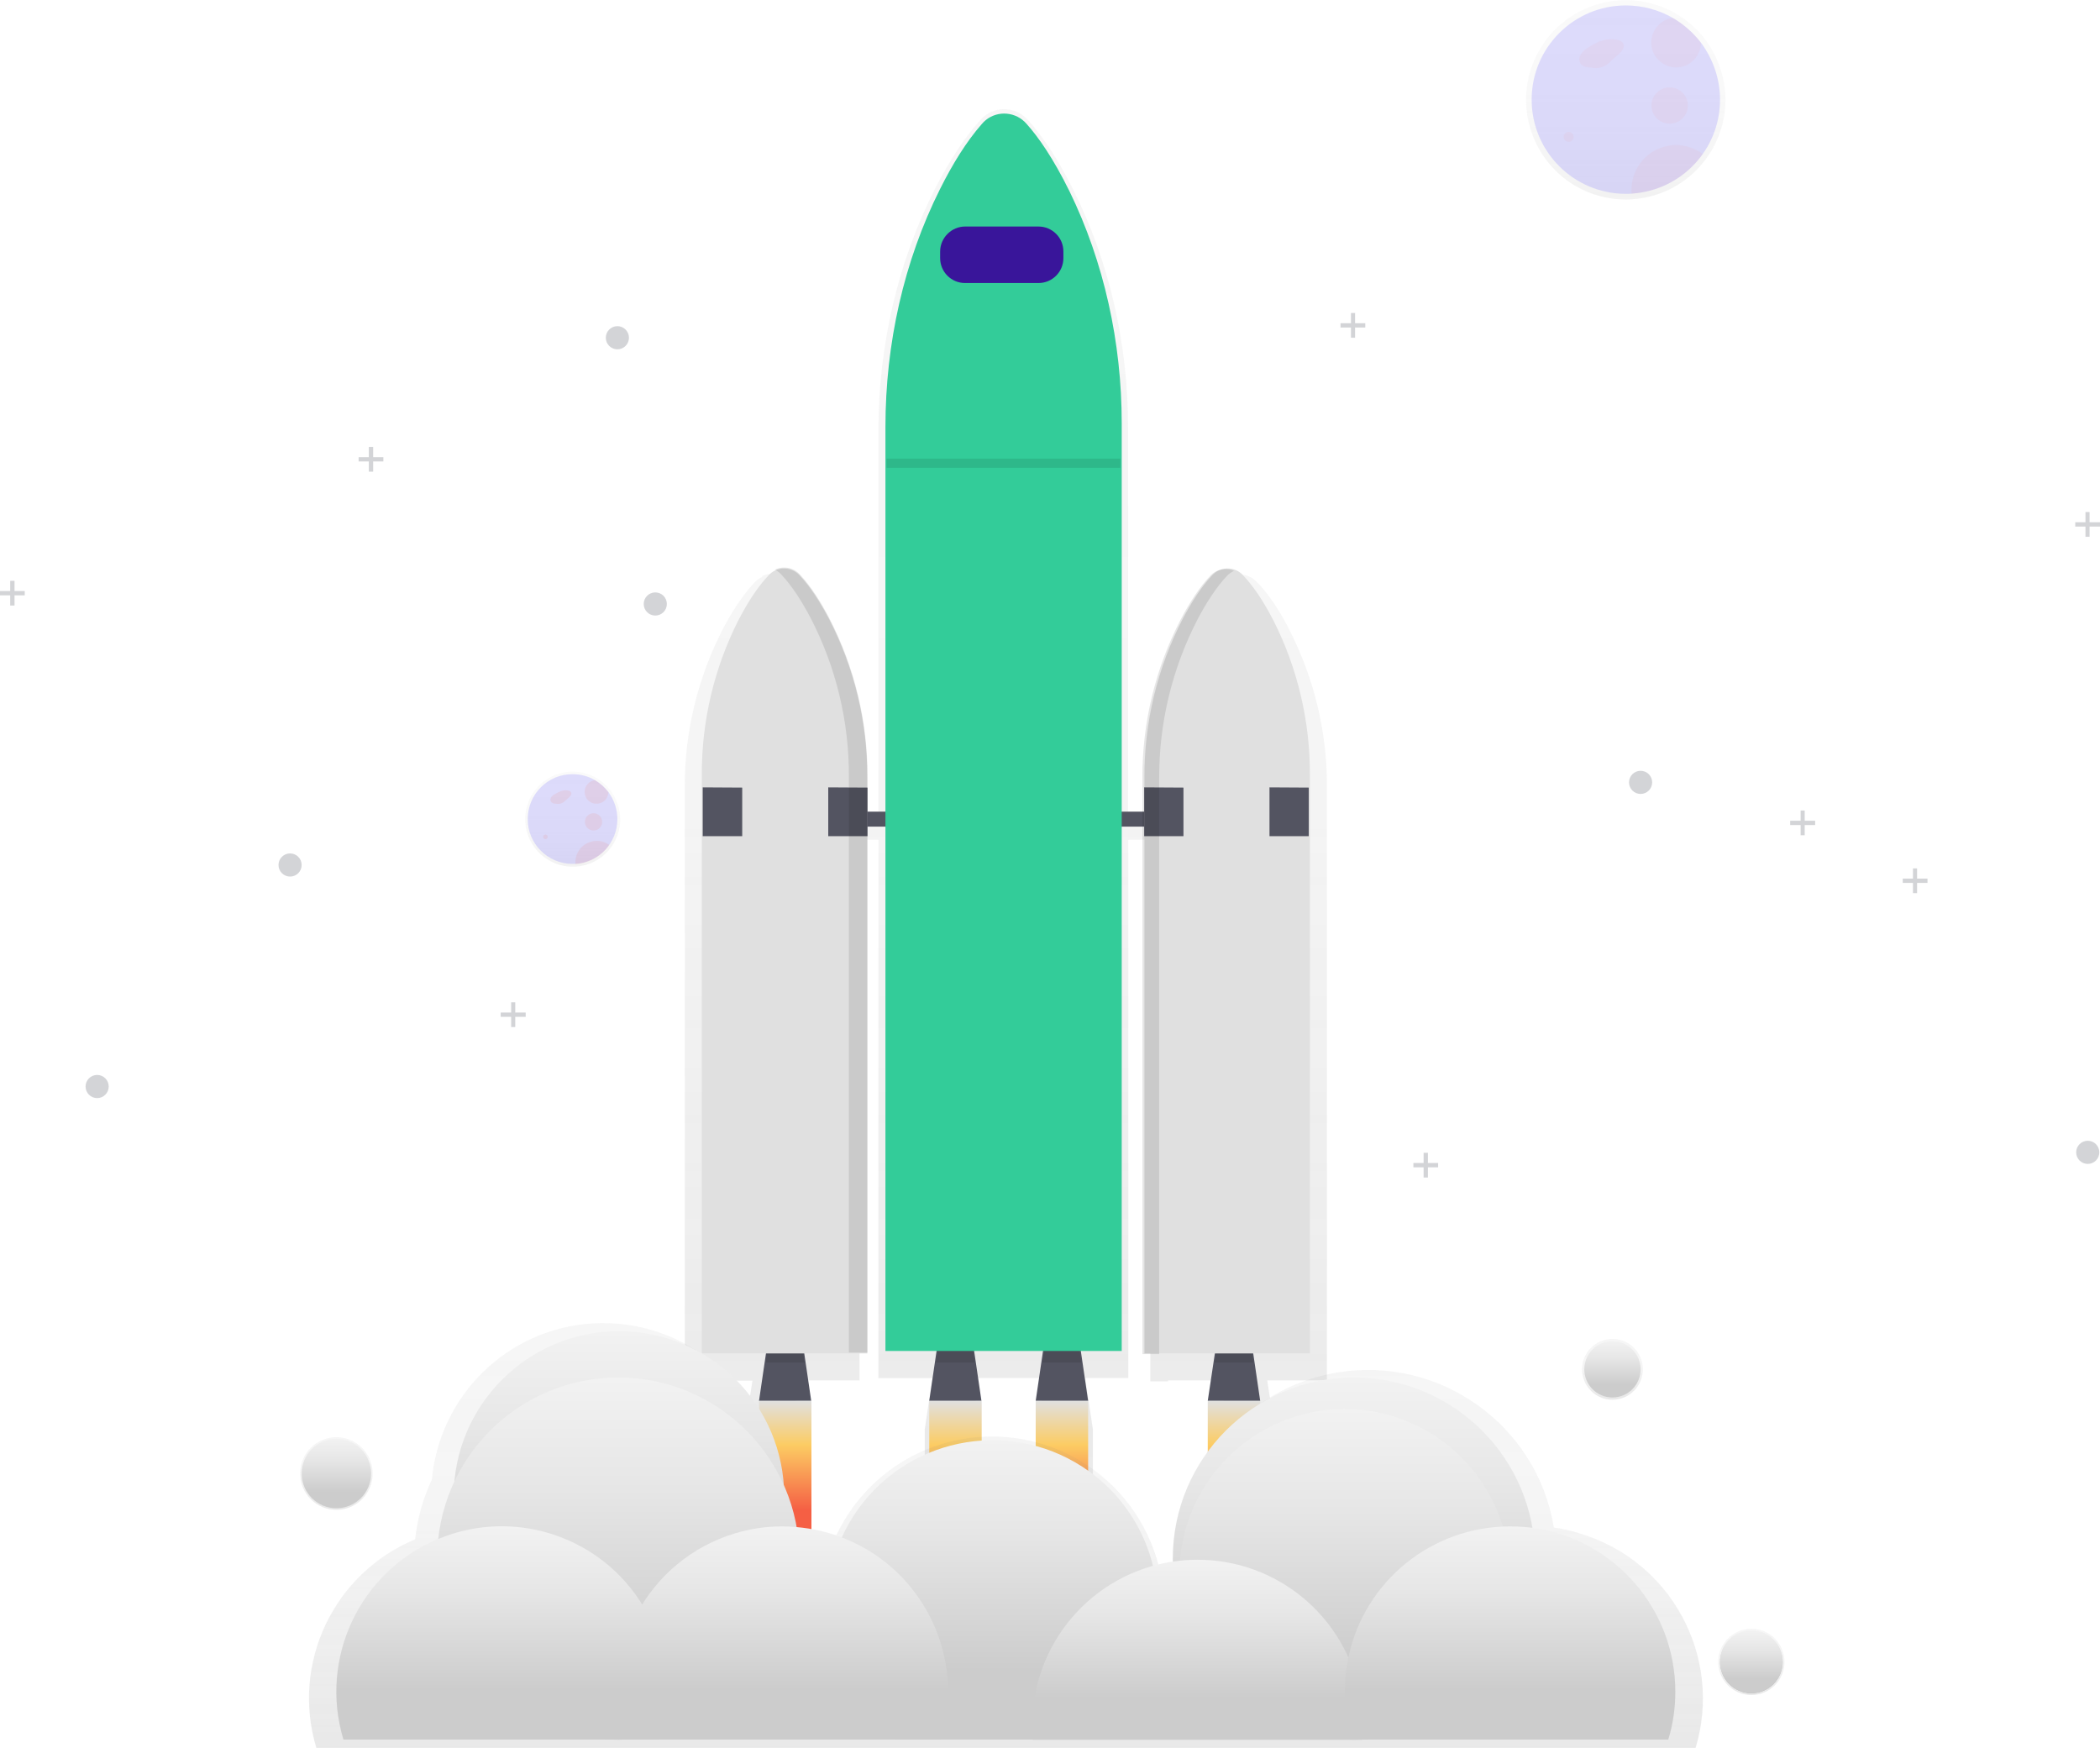 <?xml version="1.0" encoding="utf-8"?>
<!-- Generator: Adobe Illustrator 23.0.1, SVG Export Plug-In . SVG Version: 6.00 Build 0)  -->
<svg version="1.1" id="Layer_1" xmlns="http://www.w3.org/2000/svg" xmlns:xlink="http://www.w3.org/1999/xlink" x="0px" y="0px"
	 viewBox="0 0 925.2 770.1" style="enable-background:new 0 0 925.2 770.1;" xml:space="preserve">
<style type="text/css">
	.st0{opacity:0.7;}
	.st1{fill:url(#SVGID_1_);}
	.st2{fill:#535461;}
	.st3{opacity:0.1;}
	.st4{fill:#E0E0E0;}
	.st5{fill:url(#SVGID_2_);}
	.st6{fill:url(#SVGID_3_);}
	.st7{fill:url(#SVGID_4_);}
	.st8{fill:url(#SVGID_5_);}
	.st9{fill:#33CC99;}
	.st10{fill:#39159A;}
	.st11{fill:url(#SVGID_6_);}
	.st12{fill:url(#SVGID_7_);}
	.st13{fill:url(#SVGID_8_);}
	.st14{fill:url(#SVGID_9_);}
	.st15{fill:url(#SVGID_10_);}
	.st16{fill:url(#SVGID_11_);}
	.st17{fill:url(#SVGID_12_);}
	.st18{fill:url(#SVGID_13_);}
	.st19{fill:url(#SVGID_14_);}
	.st20{fill:url(#SVGID_15_);}
	.st21{fill:url(#SVGID_16_);}
	.st22{fill:url(#SVGID_17_);}
	.st23{fill:url(#SVGID_18_);}
	.st24{fill:url(#SVGID_19_);}
	.st25{fill:url(#SVGID_20_);}
	.st26{fill:url(#SVGID_21_);}
	.st27{opacity:0.4;}
	.st28{fill:url(#SVGID_22_);}
	.st29{opacity:0.2;fill:#6C63FF;enable-background:new    ;}
	.st30{opacity:5.000000e-02;fill:#F55F44;enable-background:new    ;}
	.st31{opacity:0.25;fill:#535461;enable-background:new    ;}
	.st32{fill:url(#SVGID_23_);}
	.st33{fill:url(#SVGID_24_);}
	.st34{opacity:0.1;fill:#F55F44;enable-background:new    ;}
</style>
<title>To the stars</title>
<g class="st0">
	
		<linearGradient id="SVGID_1_" gradientUnits="userSpaceOnUse" x1="580.545" y1="11" x2="580.545" y2="657.031" gradientTransform="matrix(1 0 0 -1 -137.41 705.05)">
		<stop  offset="0" style="stop-color:#808080;stop-opacity:0.25"/>
		<stop  offset="0.54" style="stop-color:#808080;stop-opacity:0.12"/>
		<stop  offset="1" style="stop-color:#808080;stop-opacity:0.1"/>
	</linearGradient>
	<path class="st1" d="M584.6,346.6c0.1-24.4-5.8-48.4-17-70c-5.3-10.2-10.2-16.5-14-20.3c-2.9-3.1-7.5-4-11.4-2.2
		c-1.5,0.5-2.9,1.4-4,2.6c-5.1,5.3-9.7,12.2-13.7,19.6c-11.8,22.1-18,46.8-17.9,71.9v15.1H497v-175c0-36.7-8.2-72.9-24.3-105
		c-7.6-15.2-14.6-24.7-19.9-30.5c-5-5.7-13.8-6.3-19.5-1.3c-0.5,0.4-0.9,0.8-1.3,1.3c-7.2,7.9-13.8,18.3-19.5,29.3
		c-16.9,32.8-25.5,70-25.5,107.8v173.4h-8.3v-15.8c0.1-25.1-6-49.8-17.9-71.9c-4-7.4-8.6-14.3-13.6-19.6c-3-3.2-7.7-4-11.6-2.1
		l0.4,0.2c-1.2,0.5-2.3,1.3-3.3,2.3c-3.8,3.9-8.6,10.2-14,20.3c-11.2,21.6-17.1,45.6-17,70v261.6h29.8l-3.3,21.5V694h24.4v-64.3
		l-3.3-21.5h29.4V370h8.3v237.2h23.8l-3.4,22.6V694h24.4v-64.3l-3.4-22.6h32.1l-3.4,22.6V694h24.4v-64.3l-3.4-22.6h19V370h9.7v238.6
		h7.8v-0.4h25.9l-3.3,21.5V694h24.4v-64.3l-3.3-21.5h26.3V346.6z"/>
</g>
<polygon class="st2" points="357.4,617.2 334.4,617.2 338.5,589.2 353.3,589.2 "/>
<g class="st3">
	<polygon points="337.3,600.3 354.5,600.3 353.3,592.5 338.5,592.5 	"/>
</g>
<polygon class="st2" points="555.2,617.2 532.1,617.2 536.3,589.2 551.1,589.2 "/>
<g class="st3">
	<polygon points="535.1,600.3 552.2,600.3 551.1,592.5 536.3,592.5 	"/>
</g>
<polygon class="st2" points="432.4,617.2 409.4,617.2 413.5,589.2 428.3,589.2 "/>
<g class="st3">
	<polygon points="412.3,600.3 429.5,600.3 428.3,592.5 413.5,592.5 	"/>
</g>
<polygon class="st2" points="479.4,617.2 456.3,617.2 460.4,589.2 475.3,589.2 "/>
<g class="st3">
	<polygon points="459.3,600.3 476.4,600.3 475.3,592.5 460.4,592.5 	"/>
</g>
<rect x="357.4" y="357.6" class="st2" width="164.8" height="6.6"/>
<path class="st4" d="M547.7,253.5c-3.4-3.8-9.3-4.1-13.1-0.6c-0.2,0.2-0.4,0.4-0.6,0.6c-4.8,5.1-9.1,11.9-12.9,19.1
	c-11.2,21.6-17,45.6-16.9,70v253.7h72.9V341.5c0.1-23.7-5.4-47.1-16.1-68.2C555.9,263.4,551.3,257.3,547.7,253.5z"/>
<path class="st4" d="M338.6,253.5c3.4-3.8,9.3-4.1,13.1-0.6c0.2,0.2,0.4,0.4,0.6,0.6c4.8,5.1,9.1,11.9,12.9,19.1
	c11.2,21.6,17,45.6,16.9,70v253.7h-72.9V341.5c-0.1-23.7,5.4-47.1,16.1-68.2C330.4,263.4,335,257.3,338.6,253.5z"/>
<polygon class="st2" points="309.6,346.9 327,347 327,368.4 309.6,368.4 "/>
<polygon class="st2" points="364.9,346.9 382.2,347 382.2,368.4 364.9,368.4 "/>
<polygon class="st2" points="504.1,346.9 521.4,347 521.4,368.4 504.1,368.4 "/>
<polygon class="st2" points="559.3,346.9 576.6,347 576.6,368.4 559.3,368.4 "/>
<g class="st3">
	<path d="M365.3,272.2c-3.8-7.2-8.1-14-12.9-19.1c-2.8-3.1-7.3-3.9-11-2.1c1,0.5,2,1.2,2.8,2.1c4.8,5.1,9.1,11.9,12.9,19.1
		c11.2,21.6,17,45.6,16.9,70v253.7h8.2V342.3C382.3,317.9,376.5,293.9,365.3,272.2z"/>
</g>
<g class="st3">
	<path d="M527.6,272.9c3.8-7.2,8.1-14,12.9-19.1c0.9-1,2-1.7,3.2-2.3c-3.7-1.6-7.9-0.7-10.6,2.3c-4.8,5.1-9.1,11.9-12.9,19.1
		c-11.2,21.6-17,45.6-16.9,70v253.7h7.4V343C510.6,318.6,516.4,294.6,527.6,272.9z"/>
</g>
<linearGradient id="SVGID_2_" gradientUnits="userSpaceOnUse" x1="345.905" y1="152.8" x2="345.905" y2="90.18" gradientTransform="matrix(1 0 0 -1 0 770)">
	<stop  offset="0" style="stop-color:#E0E0E0"/>
	<stop  offset="0.31" style="stop-color:#FCCC63"/>
	<stop  offset="0.77" style="stop-color:#F55F44"/>
</linearGradient>
<rect x="334.4" y="617.2" class="st5" width="23.1" height="62.6"/>
<linearGradient id="SVGID_3_" gradientUnits="userSpaceOnUse" x1="420.885" y1="152.8" x2="420.885" y2="90.18" gradientTransform="matrix(1 0 0 -1 0 770)">
	<stop  offset="0" style="stop-color:#E0E0E0"/>
	<stop  offset="0.31" style="stop-color:#FCCC63"/>
	<stop  offset="0.77" style="stop-color:#F55F44"/>
</linearGradient>
<rect x="409.4" y="617.2" class="st6" width="23.1" height="62.6"/>
<linearGradient id="SVGID_4_" gradientUnits="userSpaceOnUse" x1="467.855" y1="152.8" x2="467.855" y2="90.18" gradientTransform="matrix(1 0 0 -1 0 770)">
	<stop  offset="0" style="stop-color:#E0E0E0"/>
	<stop  offset="0.31" style="stop-color:#FCCC63"/>
	<stop  offset="0.77" style="stop-color:#F55F44"/>
</linearGradient>
<rect x="456.3" y="617.2" class="st7" width="23.1" height="62.6"/>
<linearGradient id="SVGID_5_" gradientUnits="userSpaceOnUse" x1="543.665" y1="152.8" x2="543.665" y2="90.18" gradientTransform="matrix(1 0 0 -1 0 770)">
	<stop  offset="0" style="stop-color:#E0E0E0"/>
	<stop  offset="0.31" style="stop-color:#FCCC63"/>
	<stop  offset="0.77" style="stop-color:#F55F44"/>
</linearGradient>
<rect x="532.1" y="617.2" class="st8" width="23.1" height="62.6"/>
<path class="st9" d="M452.3,54.6c-4.6-5.4-12.7-6.1-18.1-1.6c-0.6,0.5-1.1,1-1.6,1.6c-6.8,7.7-13,17.8-18.4,28.6
	c-16,31.9-24.1,68.2-24.1,104.9v407.1h104.1V186.5c0-35.7-7.8-71-23-102.2C463.9,69.5,457.4,60.3,452.3,54.6z"/>
<path class="st10" d="M425.2,99.8h32.3c6.1,0,11,4.9,11,11v2.9c0,6.1-4.9,11-11,11h-32.3c-6.1,0-11-4.9-11-11v-2.9
	C414.2,104.8,419.2,99.8,425.2,99.8z"/>
<g class="st0">
	
		<linearGradient id="SVGID_6_" gradientUnits="userSpaceOnUse" x1="580.549" y1="-65" x2="580.549" y2="122.23" gradientTransform="matrix(1 0 0 -1 -137.41 705.05)">
		<stop  offset="0" style="stop-color:#808080;stop-opacity:0.25"/>
		<stop  offset="0.54" style="stop-color:#808080;stop-opacity:0.12"/>
		<stop  offset="1" style="stop-color:#808080;stop-opacity:0.1"/>
	</linearGradient>
	<path class="st11" d="M684.6,673L684.6,673c-7.5-45.2-50.2-75.8-95.5-68.3c-40.2,6.7-69.7,41.6-69.4,82.4c0,0.4,0,0.8,0,1.2l0,0
		c-3.1,0.5-6.1,1.1-9.1,2c-10.2-40.6-51.4-65.3-92-55.1c-22.4,5.6-41,21.2-50.6,42.2c-6.7-2.6-13.8-4.2-20.9-4.8l0,0
		c-1.1-6.5-3.1-12.8-5.7-18.8c-2.7-41.8-38.8-73.4-80.6-70.7c-37.2,2.4-67.1,31.6-70.5,68.7c-3.9,8.3-6.4,17.2-7.4,26.4l0,0
		c-36,15-54.8,54.7-43.5,92h607.6c12.1-40.1-10.6-82.4-50.7-94.5C692.4,674.4,688.5,673.5,684.6,673z"/>
</g>
<linearGradient id="SVGID_7_" gradientUnits="userSpaceOnUse" x1="272.71" y1="183.48" x2="272.71" y2="37.82" gradientTransform="matrix(1 0 0 -1 0 770)">
	<stop  offset="0" style="stop-color:#F2F2F2"/>
	<stop  offset="0.31" style="stop-color:#E6E6E6"/>
	<stop  offset="0.77" style="stop-color:#CCCCCC"/>
</linearGradient>
<circle class="st12" cx="272.7" cy="659.3" r="72.8"/>
<linearGradient id="SVGID_8_" gradientUnits="userSpaceOnUse" x1="272.35" y1="163.09" x2="272.35" y2="3.59" gradientTransform="matrix(1 0 0 -1 0 770)">
	<stop  offset="0" style="stop-color:#F2F2F2"/>
	<stop  offset="0.31" style="stop-color:#E6E6E6"/>
	<stop  offset="0.77" style="stop-color:#CCCCCC"/>
</linearGradient>
<circle class="st13" cx="272.4" cy="686.7" r="79.8"/>
<linearGradient id="SVGID_9_" gradientUnits="userSpaceOnUse" x1="596.45" y1="163.09" x2="596.45" y2="3.59" gradientTransform="matrix(1 0 0 -1 0 770)">
	<stop  offset="0" style="stop-color:#F2F2F2"/>
	<stop  offset="0.31" style="stop-color:#E6E6E6"/>
	<stop  offset="0.77" style="stop-color:#CCCCCC"/>
</linearGradient>
<circle class="st14" cx="596.5" cy="686.7" r="79.8"/>
<linearGradient id="SVGID_10_" gradientUnits="userSpaceOnUse" x1="592.44" y1="149.25" x2="592.44" y2="3.59" gradientTransform="matrix(1 0 0 -1 0 770)">
	<stop  offset="0" style="stop-color:#F2F2F2"/>
	<stop  offset="0.31" style="stop-color:#E6E6E6"/>
	<stop  offset="0.77" style="stop-color:#CCCCCC"/>
</linearGradient>
<circle class="st15" cx="592.4" cy="693.6" r="72.8"/>
<linearGradient id="SVGID_11_" gradientUnits="userSpaceOnUse" x1="574.682" y1="70.546" x2="574.682" y2="-61.37" gradientTransform="matrix(1 0 0 -1 -137.41 705.05)">
	<stop  offset="0" style="stop-color:#F2F2F2"/>
	<stop  offset="0.31" style="stop-color:#E6E6E6"/>
	<stop  offset="0.77" style="stop-color:#CCCCCC"/>
</linearGradient>
<path class="st16" d="M510.1,707.4c0,23.4-11.2,45.3-30.1,59h-85.4c-32.6-23.6-39.9-69.1-16.4-101.7c23.6-32.6,69.1-39.9,101.7-16.4
	C498.9,662,510.1,684,510.1,707.4L510.1,707.4z"/>
<linearGradient id="SVGID_12_" gradientUnits="userSpaceOnUse" x1="482.218" y1="32.59" x2="482.218" y2="-61.36" gradientTransform="matrix(1 0 0 -1 -137.41 705.05)">
	<stop  offset="0" style="stop-color:#F2F2F2"/>
	<stop  offset="0.31" style="stop-color:#E6E6E6"/>
	<stop  offset="0.77" style="stop-color:#CCCCCC"/>
</linearGradient>
<path class="st17" d="M417.6,745.3c0,7.2-1,14.3-3.1,21.1H275.1 M275.1,766.4c-11.6-38.5,10.1-79.1,48.6-90.8
	c6.7-2,13.6-3.1,20.6-3.1h0.5c2,0,4.1,0.1,6.1,0.3c6.9,0.6,13.6,2.1,20.1,4.6c28.1,10.8,46.7,37.9,46.7,68L275.1,766.4z"/>
<linearGradient id="SVGID_13_" gradientUnits="userSpaceOnUse" x1="665.035" y1="18" x2="665.035" y2="-61.37" gradientTransform="matrix(1 0 0 -1 -137.41 705.05)">
	<stop  offset="0" style="stop-color:#F2F2F2"/>
	<stop  offset="0.31" style="stop-color:#E6E6E6"/>
	<stop  offset="0.77" style="stop-color:#CCCCCC"/>
</linearGradient>
<path class="st18" d="M600.5,759.9c0,2.2-0.1,4.3-0.3,6.5c0,0,0,0.1,0,0.1H455.1c-0.2-2.2-0.3-4.3-0.3-6.5c0-36,26.3-66.6,61.9-72
	c3.6-0.5,7.2-0.8,10.9-0.8c1.9,0,3.7,0.1,5.5,0.2c26.6,2,49.9,18.4,60.9,42.7c0.3,0.7,0.6,1.3,0.9,2
	C598.6,740.8,600.5,750.3,600.5,759.9z"/>
<linearGradient id="SVGID_14_" gradientUnits="userSpaceOnUse" x1="802.706" y1="32.58" x2="802.706" y2="-61.36" gradientTransform="matrix(1 0 0 -1 -137.41 705.05)">
	<stop  offset="0" style="stop-color:#F2F2F2"/>
	<stop  offset="0.31" style="stop-color:#E6E6E6"/>
	<stop  offset="0.77" style="stop-color:#CCCCCC"/>
</linearGradient>
<path class="st19" d="M738.1,745.3c0,7.2-1,14.3-3.1,21.1H595.6l0,0c-3.4-11.2-4-23-1.9-34.5c0.1-0.6,0.2-1.3,0.4-1.9
	c7.2-33.6,36.9-57.5,71.2-57.5c2.3,0,4.5,0.1,6.8,0.3c1,0.1,2,0.2,3,0.3C711.2,678,738.1,708.9,738.1,745.3z"/>
<linearGradient id="SVGID_15_" gradientUnits="userSpaceOnUse" x1="358.43" y1="32.625" x2="358.43" y2="-61.37" gradientTransform="matrix(1 0 0 -1 -137.41 705.05)">
	<stop  offset="0" style="stop-color:#F2F2F2"/>
	<stop  offset="0.31" style="stop-color:#E6E6E6"/>
	<stop  offset="0.77" style="stop-color:#CCCCCC"/>
</linearGradient>
<path class="st20" d="M290.7,766.4c0.2-0.8,0.5-1.5,0.7-2.3c10.4-38.9-12.7-78.8-51.6-89.2c-12.5-3.3-25.7-3.3-38.2,0.2
	c-2.9,0.8-5.7,1.8-8.5,2.9c-34.6,14.4-52.6,52.6-41.8,88.4L290.7,766.4L290.7,766.4z"/>
<g class="st0">
	
		<linearGradient id="SVGID_16_" gradientUnits="userSpaceOnUse" x1="710.43" y1="153.37" x2="710.43" y2="180.09" gradientTransform="matrix(1 0 0 -1 0 770)">
		<stop  offset="0" style="stop-color:#808080;stop-opacity:0.25"/>
		<stop  offset="0.54" style="stop-color:#808080;stop-opacity:0.12"/>
		<stop  offset="1" style="stop-color:#808080;stop-opacity:0.1"/>
	</linearGradient>
	<circle class="st21" cx="710.4" cy="603.3" r="13.4"/>
</g>
<linearGradient id="SVGID_17_" gradientUnits="userSpaceOnUse" x1="710.43" y1="179.11" x2="710.43" y2="154.35" gradientTransform="matrix(1 0 0 -1 0 770)">
	<stop  offset="0" style="stop-color:#F2F2F2"/>
	<stop  offset="0.31" style="stop-color:#E6E6E6"/>
	<stop  offset="0.77" style="stop-color:#CCCCCC"/>
</linearGradient>
<circle class="st22" cx="710.4" cy="603.3" r="12.4"/>
<g class="st0">
	
		<linearGradient id="SVGID_18_" gradientUnits="userSpaceOnUse" x1="771.61" y1="23.25" x2="771.61" y2="52.39" gradientTransform="matrix(1 0 0 -1 0 770)">
		<stop  offset="0" style="stop-color:#808080;stop-opacity:0.25"/>
		<stop  offset="0.54" style="stop-color:#808080;stop-opacity:0.12"/>
		<stop  offset="1" style="stop-color:#808080;stop-opacity:0.1"/>
	</linearGradient>
	<circle class="st23" cx="771.6" cy="732.2" r="14.6"/>
</g>
<linearGradient id="SVGID_19_" gradientUnits="userSpaceOnUse" x1="771.61" y1="51.66" x2="771.61" y2="23.98" gradientTransform="matrix(1 0 0 -1 0 770)">
	<stop  offset="0" style="stop-color:#F2F2F2"/>
	<stop  offset="0.31" style="stop-color:#E0E0E0"/>
	<stop  offset="0.77" style="stop-color:#B3B3B3"/>
</linearGradient>
<circle class="st24" cx="771.6" cy="732.2" r="13.8"/>
<g class="st0">
	
		<linearGradient id="SVGID_20_" gradientUnits="userSpaceOnUse" x1="148.17" y1="104.84" x2="148.17" y2="136.86" gradientTransform="matrix(1 0 0 -1 0 770)">
		<stop  offset="0" style="stop-color:#808080;stop-opacity:0.25"/>
		<stop  offset="0.54" style="stop-color:#808080;stop-opacity:0.12"/>
		<stop  offset="1" style="stop-color:#808080;stop-opacity:0.1"/>
	</linearGradient>
	<circle class="st25" cx="148.2" cy="649.2" r="16"/>
</g>
<linearGradient id="SVGID_21_" gradientUnits="userSpaceOnUse" x1="148.17" y1="136.14" x2="148.17" y2="105.56" gradientTransform="matrix(1 0 0 -1 0 770)">
	<stop  offset="0" style="stop-color:#F2F2F2"/>
	<stop  offset="0.31" style="stop-color:#E6E6E6"/>
	<stop  offset="0.77" style="stop-color:#CCCCCC"/>
</linearGradient>
<circle class="st26" cx="148.2" cy="649.2" r="15.3"/>
<g class="st27">
	
		<linearGradient id="SVGID_22_" gradientUnits="userSpaceOnUse" x1="853.708" y1="617.16" x2="853.708" y2="705.007" gradientTransform="matrix(1 0 0 -1 -137.41 705.05)">
		<stop  offset="0" style="stop-color:#808080;stop-opacity:0.25"/>
		<stop  offset="0.54" style="stop-color:#808080;stop-opacity:0.12"/>
		<stop  offset="1" style="stop-color:#808080;stop-opacity:0.1"/>
	</linearGradient>
	<path class="st28" d="M751.3,17.5L751.3,17.5c-3.5-4.7-8-8.6-13.1-11.6l0,0c-21-12.1-47.9-4.8-60,16.2s-4.8,47.9,16.2,60
		c6.6,3.8,14.1,5.8,21.8,5.8c0.9,0,1.9,0,2.8-0.1c24.2-1.5,42.6-22.4,41.1-46.6C759.5,32.6,756.5,24.4,751.3,17.5L751.3,17.5z"/>
</g>
<path class="st29" d="M757.8,43.9c0,21.9-17,40-38.9,41.4c-0.9,0.1-1.8,0.1-2.6,0.1c-22.9,0-41.5-18.6-41.5-41.5
	c0-22.9,18.6-41.5,41.5-41.5c7.3,0,14.4,1.9,20.7,5.5l0,0c4.8,2.8,9,6.5,12.4,10.9l0,0C754.8,26.1,757.8,34.9,757.8,43.9z"/>
<path class="st30" d="M706,17.6c-2.1,0.9-4.2,2-6.2,3.3c-1.3,0.7-2.5,1.8-3.3,3c-0.9,1.3-0.9,2.9-0.1,4.2c1,1.4,3,1.6,4.7,1.7
	c3.1,0.7,6.4-0.4,8.5-2.8l3.6-3.2c1.2-1.1,2.6-2.7,2.1-4.3c-0.4-1.2-1.8-1.8-3-2c-3.1-0.6-6.3,0-8.9,1.6"/>
<circle class="st30" cx="691.1" cy="60.3" r="2.2"/>
<circle class="st30" cx="735.6" cy="46.5" r="8"/>
<path class="st30" d="M749.4,18.9L749.4,18.9c-0.1,6-5.1,10.9-11.1,10.8s-10.9-5.1-10.8-11.1c0.1-5.4,4.1-10,9.5-10.7l0,0
	C741.8,10.7,746,14.5,749.4,18.9z"/>
<path class="st30" d="M750.2,67.8c-7.2,10.3-18.8,16.7-31.3,17.5c-0.1-0.6-0.1-1.1-0.1-1.7c0-10.9,8.8-19.7,19.7-19.7
	C742.7,64,746.8,65.3,750.2,67.8L750.2,67.8z"/>
<circle class="st31" cx="722.8" cy="344.7" r="5.1"/>
<circle class="st31" cx="42.8" cy="478.7" r="5.1"/>
<circle class="st31" cx="919.8" cy="507.7" r="5.1"/>
<circle class="st31" cx="288.7" cy="266.1" r="5.1"/>
<circle class="st31" cx="272" cy="148.8" r="5.1"/>
<circle class="st31" cx="127.8" cy="381.1" r="5.1"/>
<polygon class="st31" points="849.2,387.1 844.6,387.1 844.6,382.6 842.8,382.6 842.8,387.1 838.3,387.1 838.3,389 842.8,389 
	842.8,393.5 844.6,393.5 844.6,389 849.2,389 "/>
<polygon class="st31" points="925.2,230.1 920.6,230.1 920.6,225.6 918.8,225.6 918.8,230.1 914.3,230.1 914.3,232 918.8,232 
	918.8,236.5 920.6,236.5 920.6,232 925.2,232 "/>
<polygon class="st31" points="601.5,142.4 597,142.4 597,137.9 595.2,137.9 595.2,142.4 590.6,142.4 590.6,144.3 595.2,144.3 
	595.2,148.8 597,148.8 597,144.3 601.5,144.3 "/>
<polygon class="st31" points="799.7,361.6 795.1,361.6 795.1,357.1 793.3,357.1 793.3,361.6 788.7,361.6 788.7,363.5 793.3,363.5 
	793.3,368 795.1,368 795.1,363.5 799.7,363.5 "/>
<polygon class="st31" points="633.6,512.4 629.1,512.4 629.1,507.9 627.2,507.9 627.2,512.4 622.7,512.4 622.7,514.3 627.2,514.3 
	627.2,518.8 629.1,518.8 629.1,514.3 633.6,514.3 "/>
<polygon class="st31" points="168.9,201.4 164.4,201.4 164.4,196.9 162.5,196.9 162.5,201.4 158,201.4 158,203.3 162.5,203.3 
	162.5,207.8 164.4,207.8 164.4,203.3 168.9,203.3 "/>
<polygon class="st31" points="10.9,260.4 6.4,260.4 6.4,255.9 4.5,255.9 4.5,260.4 0,260.4 0,262.3 4.5,262.3 4.5,266.8 6.4,266.8 
	6.4,262.3 10.9,262.3 "/>
<polygon class="st31" points="231.6,446.1 227,446.1 227,441.6 225.2,441.6 225.2,446.1 220.6,446.1 220.6,448 225.2,448 
	225.2,452.5 227,452.5 227,448 231.6,448 "/>
<linearGradient id="SVGID_23_" gradientUnits="userSpaceOnUse" x1="771.61" y1="51.66" x2="771.61" y2="23.98" gradientTransform="matrix(1 0 0 -1 0 770)">
	<stop  offset="0" style="stop-color:#F2F2F2"/>
	<stop  offset="0.31" style="stop-color:#E6E6E6"/>
	<stop  offset="0.77" style="stop-color:#CCCCCC"/>
</linearGradient>
<circle class="st32" cx="771.6" cy="732.2" r="13.8"/>
<g class="st27">
	
		<linearGradient id="SVGID_24_" gradientUnits="userSpaceOnUse" x1="389.639" y1="323.25" x2="389.639" y2="365.093" gradientTransform="matrix(1 0 0 -1 -137.41 705.05)">
		<stop  offset="0" style="stop-color:#808080;stop-opacity:0.25"/>
		<stop  offset="0.54" style="stop-color:#808080;stop-opacity:0.12"/>
		<stop  offset="1" style="stop-color:#808080;stop-opacity:0.1"/>
	</linearGradient>
	<path class="st33" d="M269,348.3L269,348.3c-1.7-2.2-3.8-4.1-6.2-5.5l0,0c-10-5.8-22.8-2.4-28.6,7.6s-2.4,22.8,7.6,28.6
		c3.2,1.9,6.9,2.9,10.6,2.8c0.4,0,0.9,0,1.3,0c11.5-0.7,20.3-10.7,19.5-22.2C272.9,355.5,271.4,351.6,269,348.3L269,348.3z"/>
</g>
<path class="st29" d="M272,360.9c0,10.4-8.1,19.1-18.5,19.7c-0.4,0-0.8,0-1.3,0c-10.9,0-19.8-8.9-19.7-19.8
	c0-10.9,8.9-19.8,19.8-19.7c3.5,0,6.9,0.9,9.8,2.6l0,0c2.3,1.3,4.3,3.1,5.9,5.2l0,0C270.6,352.4,272,356.6,272,360.9z"/>
<path class="st34" d="M247.4,348.4c-1,0.4-2,1-3,1.5c-0.6,0.3-1.2,0.8-1.6,1.4c-0.4,0.6-0.4,1.4,0,2c0.6,0.6,1.4,0.9,2.2,0.8
	c1.5,0.3,3-0.2,4-1.3l1.7-1.5c0.6-0.5,1.2-1.3,1-2c-0.3-0.6-0.8-0.9-1.4-1c-1.5-0.3-3,0-4.3,0.8"/>
<circle class="st34" cx="240.3" cy="368.7" r="1"/>
<circle class="st34" cx="261.5" cy="362.1" r="3.8"/>
<path class="st34" d="M268,349L268,349c0,2.9-2.4,5.2-5.3,5.1c-2.9,0-5.2-2.4-5.1-5.3c0-2.6,2-4.7,4.5-5.1l0,0
	C264.4,345.2,266.4,346.9,268,349z"/>
<path class="st34" d="M268.4,372.3c-3.4,4.9-8.9,8-14.9,8.4c0-0.3,0-0.5,0-0.8c0-5.2,4.2-9.4,9.3-9.4
	C264.9,370.4,266.9,371.1,268.4,372.3L268.4,372.3z"/>
<g class="st3">
	<rect x="390.6" y="202.1" width="103" height="4"/>
</g>
</svg>
